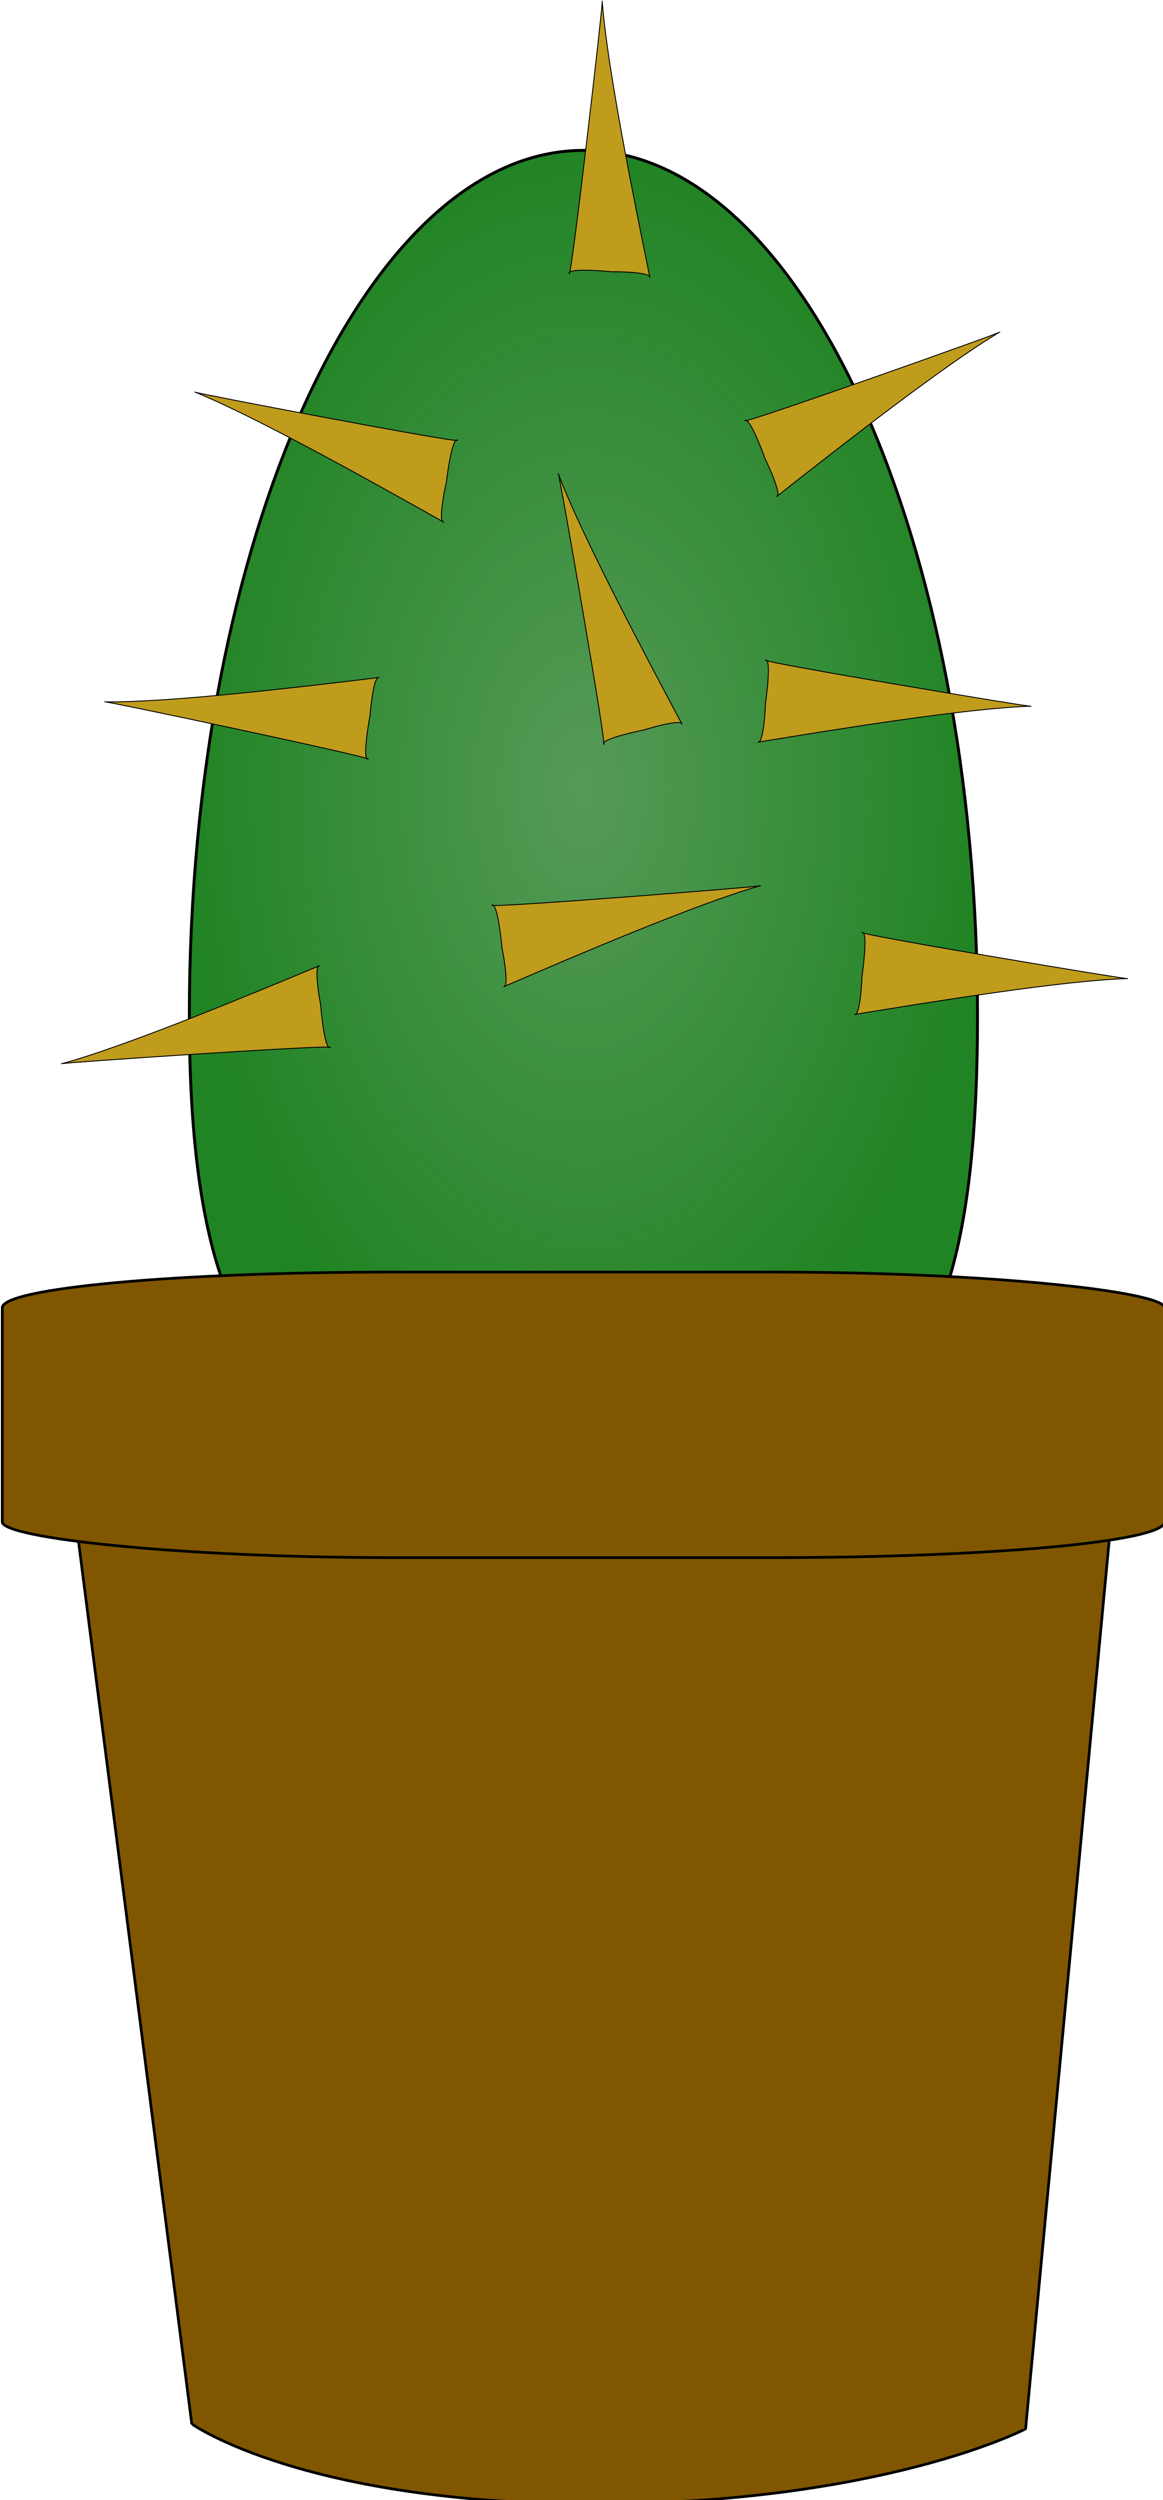 <?xml version="1.0" encoding="UTF-8" standalone="no"?>
<!-- Created with Inkscape (http://www.inkscape.org/) -->

<svg
   id="svg2"
   sodipodi:docname="Machovka-cactus1.svg"
   viewBox="0 0 65.123 140"
   sodipodi:version="0.32"
   version="1.0"
   inkscape:version="1.2.2 (732a01da63, 2022-12-09)"
   inkscape:label="Pozadí"
   width="65.123"
   height="140"
   xmlns:inkscape="http://www.inkscape.org/namespaces/inkscape"
   xmlns:sodipodi="http://sodipodi.sourceforge.net/DTD/sodipodi-0.dtd"
   xmlns="http://www.w3.org/2000/svg"
   xmlns:svg="http://www.w3.org/2000/svg"
   xmlns:rdf="http://www.w3.org/1999/02/22-rdf-syntax-ns#"
   xmlns:cc="http://creativecommons.org/ns#"
   xmlns:dc="http://purl.org/dc/elements/1.1/">
  <defs
     id="defs3">
    <radialGradient
       id="radialGradient3830"
       gradientUnits="userSpaceOnUse"
       cy="392.96"
       cx="367.05"
       gradientTransform="matrix(1,0,0,1.614,0,-241.17)"
       r="131.84"
       inkscape:collect="always">
      <stop
         id="stop3824"
         style="stop-color:#ccc"
         offset="0" />
      <stop
         id="stop3826"
         style="stop-color:#ccc;stop-opacity:0"
         offset="1" />
    </radialGradient>
  </defs>
  <sodipodi:namedview
     id="base"
     bordercolor="#666666"
     inkscape:pageshadow="2"
     inkscape:window-y="-8"
     pagecolor="#ffffff"
     inkscape:window-height="1017"
     inkscape:zoom="0.48937524"
     inkscape:window-x="1912"
     borderopacity="1.0"
     inkscape:current-layer="layer1"
     inkscape:cx="373.94618"
     inkscape:cy="529.24623"
     inkscape:window-width="1920"
     inkscape:pageopacity="0.0"
     inkscape:document-units="px"
     inkscape:showpageshadow="2"
     inkscape:pagecheckerboard="0"
     inkscape:deskcolor="#d1d1d1"
     showgrid="false"
     inkscape:window-maximized="1" />
  <g
     id="layer1"
     inkscape:label="Vrstva 1"
     inkscape:groupmode="layer"
     transform="translate(-172.894,-130.798)">
    <g
       id="g3832"
       inkscape:export-ydpi="90"
       inkscape:export-xdpi="90"
       inkscape:export-filename="/media/KINGSTON/inkscape/8.b/Petra Thurlova/svg 3/Prace svg/rostliny/kaktus.png"
       transform="matrix(0.168,0,0,0.168,143.899,108.862)">
      <path
         id="path9027"
         sodipodi:nodetypes="csssc"
         style="fill:#218424;stroke:#000000;stroke-width:0.986"
         d="m 498.4,469.23 c 0,159.26 -54.26,134.61 -126.77,134.61 -72.5,0 -135.93,24.65 -135.93,-134.61 0,-159.27 58.85,-288.53 131.35,-288.53 72.5,0 131.35,129.26 131.35,288.53 z" />
      <path
         id="path3820"
         sodipodi:nodetypes="csssc"
         style="opacity:0.308;fill:url(#radialGradient3830)"
         d="m 498.4,469.23 c 0,159.26 -54.26,134.61 -126.77,134.61 -72.5,0 -135.93,24.65 -135.93,-134.61 0,-159.27 58.85,-288.53 131.35,-288.53 72.5,0 131.35,129.26 131.35,288.53 z" />
      <path
         id="rect8135"
         sodipodi:nodetypes="cccsccc"
         style="fill:#805700;stroke:#000000;stroke-width:0.911"
         d="m 370.21,626.76 c 96.23,0 173.7,0.04 173.7,0.08 l -29.48,313.28 c 0,0.05 -47.99,25.01 -144.22,25.01 -96.23,0 -133.7,-26.61 -133.7,-26.65 l -40,-311.64 c 0,-0.04 77.47,-0.08 173.7,-0.08 z" />
      <rect
         id="rect8133"
         style="fill:#805700;stroke:#000000;stroke-width:0.911"
         rx="130.46"
         ry="11.909"
         height="95.18"
         width="387.4"
         y="554.56"
         x="173.35" />
      <path
         id="path9934"
         sodipodi:nodetypes="csscc"
         style="fill:#c09c1d;stroke:#000000;stroke-width:0.306"
         d="m 457.4,468.71 c 2.08,0.72 2.62,-14.14 2.49,-12.81 -0.12,1.32 2.28,-15.15 0.07,-14.55 -2.2,0.61 90.52,16.1 88.44,15.38 -21.53,0.65 -64.82,7.67 -91,11.98 z" />
      <path
         id="path10822"
         sodipodi:nodetypes="csscc"
         d="m 389.22,223.14 c 0.61,-2.16 -13.97,-2.03 -12.67,-1.96 1.31,0.07 -14.94,-1.62 -14.25,0.6 0.7,2.22 11.63,-92.95 11.01,-90.8 1.63,21.91 10.49,65.68 15.91,92.16 z"
         inkscape:transform-center-x="28.690313"
         inkscape:transform-center-y="-246.26312"
         style="fill:#c09c1d;stroke:#000000;stroke-width:0.306" />
      <path
         id="path10824"
         sodipodi:nodetypes="csscc"
         style="fill:#c09c1d;stroke:#000000;stroke-width:0.306"
         d="m 298.96,356.39 c -2.05,-0.81 -3.2,14.02 -3.02,12.7 0.18,-1.32 -2.89,15.04 -0.66,14.53 2.23,-0.51 -89.78,-19.92 -87.74,-19.11 21.54,0.26 65.08,-4.92 91.42,-8.12 z" />
      <path
         id="path10826"
         inkscape:transform-center-x="-486.33437"
         sodipodi:nodetypes="csscc"
         style="fill:#c09c1d;stroke:#000000;stroke-width:0.306"
         d="m 279.07,452.45 c -2.19,-0.22 0.59,14.38 0.41,13.06 -0.17,-1.32 1.15,15.28 3.16,14.18 2.02,-1.1 -91.74,5.22 -89.55,5.44 20.83,-5.6 61.43,-22.43 85.98,-32.68 z" />
      <path
         id="path10828"
         style="fill:#c09c1d;stroke:#000000;stroke-width:0.306"
         d="m 340.44,459.46 c 2.19,0.2 -0.75,-14.37 -0.56,-13.05 0.19,1.32 -1.32,-15.26 -3.32,-14.14 -2,1.12 91.67,-6.29 89.49,-6.49 -20.77,5.85 -61.18,23.15 -85.61,33.68 z"
         inkscape:transform-center-x="-11.629129"
         inkscape:transform-center-y="17.970663"
         sodipodi:nodetypes="csscc" />
      <path
         id="path10830"
         sodipodi:nodetypes="csscc"
         style="fill:#c09c1d;stroke:#000000;stroke-width:0.306"
         d="m 320.44,304.58 c -2.15,-0.03 1.16,-14.55 0.93,-13.22 -0.22,1.32 1.75,-15.4 3.67,-14.05 1.93,1.36 -89.61,-16.09 -87.46,-16.06 20.16,8.15 59.24,30.03 82.86,43.33 z" />
      <path
         id="path10832"
         sodipodi:nodetypes="csscc"
         style="fill:#c09c1d;stroke:#000000;stroke-width:0.306"
         d="m 425.2,377.94 c 2.08,0.72 2.62,-14.14 2.5,-12.82 -0.13,1.33 2.27,-15.15 0.07,-14.54 -2.21,0.61 90.51,16.1 88.43,15.37 -21.53,0.66 -64.81,7.68 -91,11.99 z" />
      <path
         id="path10834"
         sodipodi:nodetypes="csscc"
         style="fill:#c09c1d;stroke:#000000;stroke-width:0.306"
         d="m 431.44,296.07 c 2.16,-0.38 -4.32,-13.7 -3.81,-12.47 0.52,1.22 -5.09,-14.42 -6.74,-12.82 -1.66,1.61 87.08,-29.9 84.91,-29.53 -18.61,11.06 -53.37,38.29 -74.36,54.82 z" />
      <path
         id="path10836"
         sodipodi:nodetypes="csscc"
         style="fill:#c09c1d;stroke:#000000;stroke-width:0.306"
         d="m 399.96,372.04 c -0.03,-2.24 -13.95,2.17 -12.68,1.85 1.27,-0.32 -14.77,2.85 -13.48,4.77 1.29,1.92 -15.16,-92.42 -15.13,-90.18 7.75,20.49 28.61,59.8 41.29,83.56 z" />
    </g>
  </g>
</svg>
